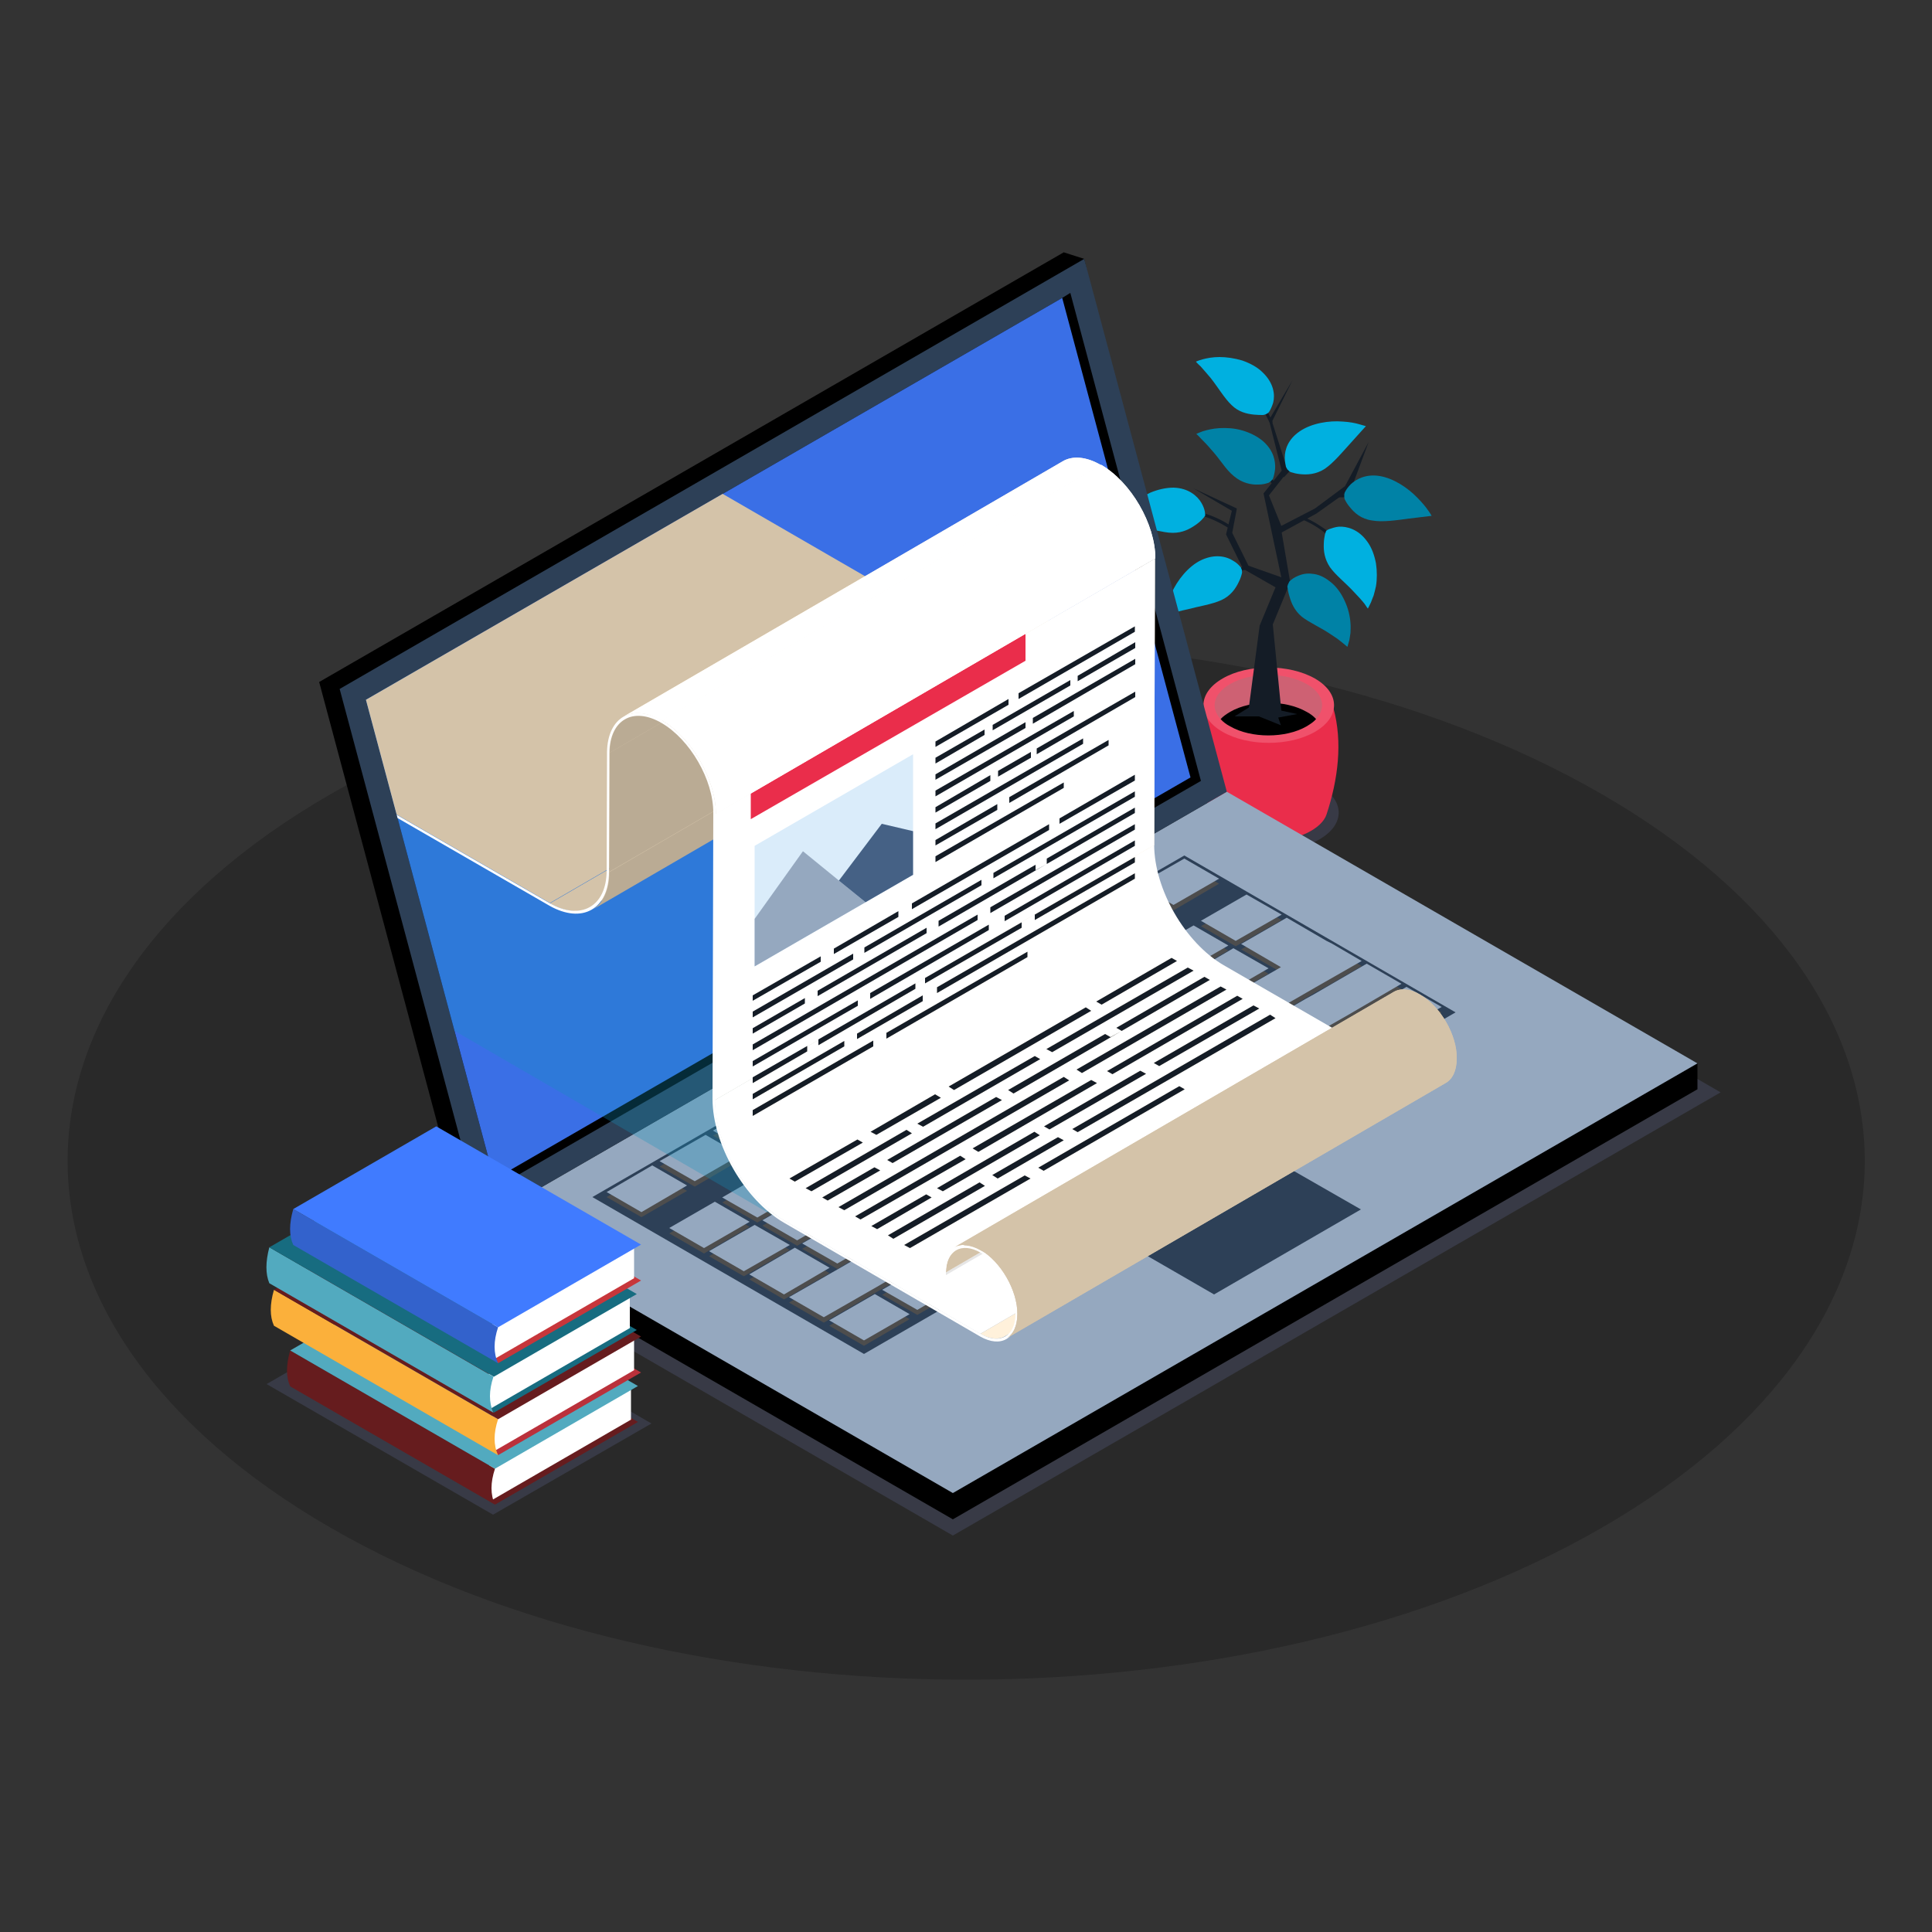 <?xml version="1.0" encoding="utf-8"?>
<!-- Generator: Adobe Illustrator 19.0.0, SVG Export Plug-In . SVG Version: 6.00 Build 0)  -->
<svg version="1.1" id="Layer_1" xmlns="http://www.w3.org/2000/svg" xmlns:xlink="http://www.w3.org/1999/xlink" x="0px" y="0px"
	 viewBox="0 0 500 500" style="enable-background:new 0 0 500 500;" xml:space="preserve">
<rect x="0" y="0" width="500" height="500" fill="#333333" stroke="none"/>
<style type="text/css">
	.st0{opacity:0.2;}
	.st1{opacity:0.3;fill:#5C618A;}
	.st2{fill:#EA2D4B;}
	.st3{fill:#F0516B;}
	.st4{opacity:0.75;fill:#C26776;}
	.st5{fill:#141C26;}
	.st6{fill:#00B0E0;}
	.st7{fill:#0082A6;}
	.st8{fill:#95A8BF;}
	.st9{fill:#2D4057;}
	.st10{fill:#4D4D4D;}
	.st11{fill:#3A6FE6;}
	.st12{opacity:0.3;clip-path:url(#XMLID_2_);fill:#1390BA;}
	.st13{clip-path:url(#XMLID_2_);}
	.st14{fill:#D4C3A9;}
	.st15{fill:#BAAB94;}
	.st16{clip-path:url(#XMLID_2_);fill:#FFFFFF;}
	.st17{fill:#E6E6E6;}
	.st18{fill:#FFF1DB;}
	.st19{fill:#FFFFFF;}
	.st20{fill:#DAECFA;}
	.st21{fill:#456185;}
	.st22{fill:#661C1E;}
	.st23{fill:#52AABF;}
	.st24{fill:#BA313B;}
	.st25{fill:#FBB03B;}
	.st26{fill:#176C80;}
	.st27{fill:#C7363B;}
	.st28{fill:#3362CC;}
	.st29{fill:#407BFF;}
</style>
<path id="XMLID_451_" class="st0" d="M414.5,205.5c90.8,52.4,90.8,137.5,0,189.9s-238.1,52.4-328.9,0c-90.8-52.4-90.8-137.5,0-189.9
	C176.4,153,323.6,153,414.5,205.5z"/>
<path id="XMLID_450_" class="st1" d="M317.6,203.4c-6.6,3.8-6.6,10,0,13.8c6.6,3.8,17.3,3.8,23.9,0c6.6-3.8,6.6-10,0-13.8
	C334.9,199.6,324.2,199.6,317.6,203.4z"/>
<polygon id="XMLID_449_" class="st1" points="328.2,350.3 445.3,282.7 317.5,208.9 118.8,323.6 246.6,397.4 312.5,359.4 "/>
<polygon id="XMLID_448_" class="st1" points="69,358.2 127.6,392 168.6,368.4 110,334.5 "/>
<g id="XMLID_417_">
	<g id="XMLID_418_">
		<path id="XMLID_447_" class="st2" d="M311.5,183.3c11.2,0,22.4,0,33.6,0c2.4,8.8,1.2,18.4-1.8,27.5c-0.6,1.8-2.4,3.5-5.1,4.8
			c-6.1,2.9-13.6,2.9-19.7,0c-2.7-1.3-4.5-3-5.1-4.8C310.3,201.7,309,192,311.5,183.3z"/>
		<path id="XMLID_446_" class="st3" d="M316.4,175.6c-6.6,3.8-6.6,10,0,13.8c6.6,3.8,17.3,3.8,23.9,0c6.6-3.8,6.6-10,0-13.8
			C333.6,171.8,322.9,171.8,316.4,175.6z"/>
		<path id="XMLID_445_" class="st4" d="M315.9,186.1c0.6,0.7,1.5,1.4,2.5,1.9c5.4,3.1,14.3,3.1,19.7,0c1-0.6,1.9-1.2,2.5-1.9
			c2.7-2.9,1.9-6.7-2.5-9.1c-5.4-3.1-14.3-3.1-19.7,0C314,179.5,313.2,183.2,315.9,186.1z"/>
		<path id="XMLID_444_" d="M315.9,186.1c0.6,0.7,1.5,1.4,2.5,1.9c5.4,3.1,14.3,3.1,19.7,0c1-0.6,1.9-1.2,2.5-1.9
			c-0.6-0.7-1.5-1.4-2.5-1.9c-5.4-3.1-14.3-3.1-19.7,0C317.4,184.8,316.5,185.4,315.9,186.1z"/>
		<polygon id="XMLID_443_" class="st5" points="331.6,183.9 329.4,161.6 333.9,150.7 331.7,137.8 340.7,132.9 349.7,126.5 
			354.2,114.4 348.1,125.8 340.3,131.6 331.6,136.1 328.4,128.2 333.3,122 329.2,109.1 334.5,98.4 328.4,108.7 331.7,121.8 
			327,127.7 331.6,149.4 323.1,146.4 318.9,137.9 320.1,131.6 308.9,126.4 318.8,132.2 317.3,138.3 321.7,147.2 330.1,152 
			326,161.9 323.2,183.1 319.5,185.4 325.8,185.4 331.5,187.7 330.8,185.7 335.7,184.8 		"/>
		<g id="XMLID_440_">
			<path id="XMLID_442_" class="st5" d="M320.2,147.9c0.4-0.1,0.8-0.2,1.3-0.3l1.2-0.2l-0.1-0.8l-1.2,0.2c-0.4,0.1-0.9,0.2-1.3,0.3
				L320.2,147.9z"/>
			<path id="XMLID_441_" class="st6" d="M301.8,159.2c0,0,0.6-0.2,1.6-0.5c1-0.3,2.4-0.7,3.9-1c3-0.8,6.4-1.3,8.8-2.4
				c2.4-1.1,3.7-3,4.5-4.7c0.4-0.8,0.7-1.7,0.8-2.2c0.1-0.3,0-0.5,0-0.7c0-0.2,0-0.2,0-0.2s0-0.1-0.1-0.2c-0.1-0.1,0-0.4-0.3-0.6
				c-0.4-0.5-1-1.1-1.9-1.6c-1.7-1.1-4.6-1.8-8.1-0.2c-3.5,1.6-6.4,5.4-7.8,8.6c-0.7,1.6-1.1,3.1-1.3,4.2
				C301.9,158.6,301.8,159.2,301.8,159.2z"/>
		</g>
		<g id="XMLID_437_">
			<path id="XMLID_439_" class="st5" d="M310.3,133.2l1.2,0.4c2.5,0.8,4.9,2,7.1,3.5l0.5-0.6c-2.2-1.6-4.7-2.8-7.3-3.6l-1.3-0.4
				L310.3,133.2z"/>
			<path id="XMLID_438_" class="st6" d="M289.1,135.8c0,0,0.6,0,1.7,0.1c0.5,0,1.1,0.1,1.8,0.2c0.7,0.1,1.4,0.2,2.1,0.3
				c1.5,0.2,3.1,0.6,4.6,0.9c1.5,0.3,2.9,0.6,4.2,0.6c2.6,0,4.4-1,6-2.1c0.7-0.5,1.4-1.1,1.8-1.6c0.4-0.4,0.6-0.8,0.6-0.8
				s0.1-1.5-1-3.3c-1-1.7-3.3-3.8-7.2-3.9c-2,0-4.1,0.5-6,1.3c-1.9,0.9-3.6,2.1-4.9,3.4c-0.7,0.6-1.2,1.2-1.7,1.8
				c-0.5,0.6-0.8,1.1-1.1,1.6C289.4,135.3,289.1,135.8,289.1,135.8z"/>
		</g>
		<g id="XMLID_434_">
			<path id="XMLID_436_" class="st5" d="M344.5,138.2l-1-0.8c-2.1-1.6-4.3-2.9-6.8-3.9l-0.3,0.7c2.4,0.9,4.6,2.2,6.6,3.8l1,0.8
				L344.5,138.2z"/>
			<path id="XMLID_435_" class="st6" d="M354,157.5c0,0,0.3-0.5,0.8-1.6c0.2-0.5,0.4-1.1,0.7-1.8c0.2-0.7,0.4-1.5,0.6-2.4
				c0.3-1.8,0.3-3.9,0-5.9c-0.4-2.1-1.1-4.1-2.3-5.7c-2.3-3.2-5.3-3.9-7.3-3.8c-1,0.1-1.8,0.4-2.4,0.6c-0.6,0.2-0.9,0.5-0.9,0.5
				s-0.1,0.3-0.3,0.9c-0.1,0.6-0.3,1.4-0.3,2.4c-0.1,1.9,0.2,4,1.6,6.1c1.5,2.1,4.1,4.1,6.2,6.4c0.5,0.5,1,1.1,1.5,1.6
				c0.4,0.5,0.9,1,1.2,1.4C353.6,157,354,157.5,354,157.5z"/>
		</g>
		<g id="XMLID_431_">
			<polygon id="XMLID_433_" class="st5" points="334.8,151.2 333.6,150.7 332,150.3 331.8,151 333.3,151.5 334.5,151.9 			"/>
			<path id="XMLID_432_" class="st7" d="M348.7,167.4c0,0,0.2-0.6,0.5-1.7c0.1-0.5,0.2-1.2,0.3-1.9c0-0.7,0.1-1.6,0-2.5
				c-0.1-1.8-0.6-3.9-1.5-5.8c-0.9-2-2.2-3.8-3.8-5c-1.6-1.3-3.2-1.9-4.6-2c-1.4-0.2-2.7,0.1-3.6,0.5c-1,0.4-1.7,0.9-2.1,1.3
				c-0.3,0.2-0.3,0.4-0.4,0.6c-0.1,0.1-0.1,0.2-0.1,0.2s0,0.1-0.1,0.2c0,0.2-0.2,0.4-0.1,0.7c0.1,0.6,0.2,1.4,0.5,2.3
				c0.5,1.8,1.3,3.7,3.2,5.3c1.9,1.5,4.9,2.8,7.4,4.5c0.6,0.4,1.2,0.8,1.8,1.2c0.5,0.4,1,0.8,1.4,1.1
				C348.2,167,348.7,167.4,348.7,167.4z"/>
		</g>
		<g id="XMLID_428_">
			<polygon id="XMLID_430_" class="st5" points="327.8,123.7 328.7,124.6 329.5,125.5 330.1,125 329.3,124.1 328.4,123.1 			"/>
			<path id="XMLID_429_" class="st7" d="M309.6,112.3c0,0,0.5,0.4,1.2,1.2c0.7,0.7,1.7,1.7,2.7,2.9c1,1.1,2,2.4,2.9,3.6
				c0.9,1.2,1.8,2.3,2.9,3.2c2.1,1.8,4.5,2.3,6.4,2.2c1,0,1.8-0.2,2.4-0.4c0.3,0,0.4-0.3,0.6-0.3c0.1-0.1,0.2-0.2,0.2-0.2
				s0.1-0.1,0.2-0.2c0.1-0.1,0.3-0.2,0.4-0.6c0.2-0.6,0.4-1.4,0.5-2.4c0.1-1.9-0.3-4.6-3.1-7.1c-1.4-1.2-3.3-2.2-5.4-2.8
				c-2-0.6-4.1-0.7-5.9-0.6c-1.8,0.1-3.3,0.5-4.3,0.8C310.2,112,309.6,112.3,309.6,112.3z"/>
		</g>
		<g id="XMLID_425_">
			<polygon id="XMLID_427_" class="st5" points="349.3,128 348,127.9 346.2,127.9 346.2,128.7 348,128.7 349.3,128.8 			"/>
			<path id="XMLID_426_" class="st7" d="M370.5,133.5c0,0-0.3-0.6-0.9-1.4c-0.6-0.9-1.6-2.1-2.8-3.3c-2.4-2.5-6.1-5-9.7-5.6
				c-3.6-0.6-6.1,0.8-7.5,2.1c-0.7,0.7-1.2,1.4-1.5,2c-0.2,0.3-0.1,0.5-0.2,0.7c0,0.2,0,0.2,0,0.2s0,0.1,0,0.3c0,0.2,0,0.4,0.1,0.7
				c0.3,0.6,0.7,1.3,1.3,2c1.2,1.5,2.9,3.1,5.8,3.5c2.8,0.5,6.5-0.1,9.6-0.5C367.9,133.8,370.5,133.5,370.5,133.5z"/>
		</g>
		<g id="XMLID_422_">
			<path id="XMLID_424_" class="st5" d="M334.2,120.5c-0.3,0.3-0.6,0.6-0.9,0.9c-0.5,0.5-1,1.1-1.6,1.6l0.6,0.5
				c0.5-0.5,1-1.1,1.5-1.6c0.3-0.3,0.6-0.6,0.9-0.9L334.2,120.5z"/>
			<path id="XMLID_423_" class="st6" d="M353.5,110.3c0,0-0.6-0.2-1.7-0.5c-1-0.3-2.5-0.6-4.3-0.7c-3.5-0.3-8,0.4-11.1,2.5
				c-3.1,2.1-3.9,4.8-3.9,6.8c0,1,0.2,1.9,0.3,2.4c0.1,0.3,0.3,0.4,0.3,0.6c0.1,0.1,0.2,0.2,0.2,0.2s0.1,0.1,0.2,0.2
				c0.1,0.1,0.3,0.3,0.6,0.4c0.6,0.2,1.4,0.4,2.3,0.5c1.9,0.2,4.2,0.1,6.5-1.4c2.3-1.6,4.6-4.4,6.7-6.7c1.1-1.2,2-2.2,2.7-3
				C353.1,110.7,353.5,110.3,353.5,110.3z"/>
		</g>
		<g id="XMLID_419_">
			<path id="XMLID_421_" class="st5" d="M326.8,106.1c0.2,0.4,0.5,0.7,0.7,1.1c0.4,0.8,0.8,1.6,1.2,2.4l0.7-0.3
				c-0.4-0.8-0.8-1.6-1.2-2.4c-0.2-0.4-0.4-0.8-0.7-1.1L326.8,106.1z"/>
			<path id="XMLID_420_" class="st6" d="M309.5,93.6c0,0,0.4,0.5,1.2,1.2c0.7,0.8,1.6,1.8,2.6,3c1.9,2.4,3.6,5.3,5.4,7
				c1.8,1.8,3.9,2.3,5.8,2.5c0.9,0.1,1.8,0.1,2.4,0.1c0.6-0.1,0.9-0.3,0.9-0.3c0,0,0.1-0.1,0.2-0.1c0.1-0.1,0.3-0.2,0.5-0.5
				c0.3-0.5,0.7-1.3,1-2.3c0.5-2,0.2-5-2.7-7.8c-1.4-1.4-3.3-2.4-5.3-3.1c-2-0.6-4.1-0.9-5.9-0.9c-1.8,0-3.3,0.3-4.4,0.6
				C310.1,93.3,309.5,93.6,309.5,93.6z"/>
		</g>
	</g>
</g>
<polygon id="XMLID_416_" points="439.3,281.9 246.6,393.2 124.8,322.9 124.8,316.1 317.5,211.6 439.3,275.2 "/>
<polygon id="XMLID_415_" class="st8" points="439.3,275.2 246.6,386.4 124.8,316.1 317.5,204.9 "/>
<polygon id="XMLID_414_" class="st9" points="153.3,309.8 306.5,221.4 376.7,262 223.6,350.4 "/>
<g id="XMLID_355_">
	<polygon id="XMLID_413_" class="st10" points="157,309.8 168.8,303 177.8,308.2 166,315 	"/>
	<polygon id="XMLID_412_" class="st10" points="170.7,301.9 182.6,295 191.6,300.2 179.8,307.1 	"/>
	<polygon id="XMLID_411_" class="st10" points="184.5,293.9 196.3,287.1 205.4,292.3 193.5,299.1 	"/>
	<polygon id="XMLID_410_" class="st10" points="198.3,286 210.1,279.1 219.1,284.3 207.3,291.2 	"/>
	<polygon id="XMLID_409_" class="st10" points="212,278 223.9,271.2 232.9,276.4 221.1,283.2 	"/>
	<polygon id="XMLID_408_" class="st10" points="225.8,270.1 237.6,263.2 246.7,268.5 234.8,275.3 	"/>
	<polygon id="XMLID_407_" class="st10" points="239.6,262.1 251.4,255.3 260.4,260.5 248.6,267.3 	"/>
	<polygon id="XMLID_406_" class="st10" points="253.3,254.2 265.2,247.3 274.2,252.6 262.4,259.4 	"/>
	<polygon id="XMLID_405_" class="st10" points="267.1,246.2 278.9,239.4 288,244.6 276.1,251.4 	"/>
	<polygon id="XMLID_404_" class="st10" points="280.9,238.3 292.7,231.5 301.7,236.7 289.9,243.5 	"/>
	<polygon id="XMLID_403_" class="st10" points="294.6,230.3 306.5,223.5 315.5,228.7 303.7,235.6 	"/>
	<polygon id="XMLID_402_" class="st10" points="173.2,319.2 185,312.3 194,317.5 182.2,324.4 	"/>
	<polygon id="XMLID_401_" class="st10" points="186.9,311.2 198.8,304.4 207.8,309.6 196,316.4 	"/>
	<polygon id="XMLID_400_" class="st10" points="200.7,303.3 212.5,296.4 221.6,301.6 209.7,308.5 	"/>
	<polygon id="XMLID_399_" class="st10" points="214.5,295.3 226.3,288.5 235.3,293.7 223.5,300.5 	"/>
	<polygon id="XMLID_398_" class="st10" points="228.2,287.4 240.1,280.5 249.1,285.7 237.3,292.6 	"/>
	<polygon id="XMLID_397_" class="st10" points="242,279.4 253.8,272.6 262.8,277.8 251,284.6 	"/>
	<polygon id="XMLID_396_" class="st10" points="255.8,271.5 267.6,264.6 276.6,269.9 264.8,276.7 	"/>
	<polygon id="XMLID_395_" class="st10" points="269.5,263.5 281.4,256.7 290.4,261.9 278.5,268.7 	"/>
	<polygon id="XMLID_394_" class="st10" points="283.3,255.6 295.1,248.7 304.1,254 292.3,260.8 	"/>
	<polygon id="XMLID_393_" class="st10" points="297,247.6 308.9,240.8 317.9,246 306.1,252.8 	"/>
	<polygon id="XMLID_392_" class="st10" points="310.8,239.7 322.6,232.9 331.7,238.1 319.8,244.9 	"/>
	<polygon id="XMLID_391_" class="st10" points="183.5,325.1 195.3,318.3 204.4,323.5 192.5,330.3 	"/>
	<polygon id="XMLID_390_" class="st10" points="197.3,317.2 209.1,310.4 218.1,315.6 206.3,322.4 	"/>
	<polygon id="XMLID_389_" class="st10" points="211,309.2 222.9,302.4 231.9,307.6 220.1,314.4 	"/>
	<polygon id="XMLID_388_" class="st10" points="224.8,301.3 236.6,294.5 245.7,299.7 233.8,306.5 	"/>
	<polygon id="XMLID_387_" class="st10" points="238.6,293.3 250.4,286.5 259.4,291.7 247.6,298.6 	"/>
	<polygon id="XMLID_386_" class="st10" points="252.3,285.4 264.2,278.6 273.2,283.8 261.4,290.6 	"/>
	<polygon id="XMLID_385_" class="st10" points="266.1,277.4 277.9,270.6 287,275.8 275.1,282.7 	"/>
	<polygon id="XMLID_384_" class="st10" points="279.9,269.5 291.7,262.7 300.7,267.9 288.9,274.7 	"/>
	<polygon id="XMLID_383_" class="st10" points="293.6,261.6 305.5,254.7 314.5,259.9 302.7,266.8 	"/>
	<polygon id="XMLID_382_" class="st10" points="307.4,253.6 319.2,246.8 328.3,252 316.4,258.8 	"/>
	<polygon id="XMLID_381_" class="st10" points="193.9,331.1 205.7,324.3 214.7,329.5 202.9,336.3 	"/>
	<polygon id="XMLID_380_" class="st10" points="207.6,323.2 219.5,316.3 228.5,321.5 216.7,328.4 	"/>
	<polygon id="XMLID_379_" class="st10" points="221.4,315.2 233.2,308.4 242.3,313.6 230.4,320.4 	"/>
	<polygon id="XMLID_378_" class="st10" points="235.2,307.3 247,300.4 256,305.6 244.2,312.5 	"/>
	<polygon id="XMLID_377_" class="st10" points="248.9,299.3 260.8,292.5 269.8,297.7 258,304.5 	"/>
	<polygon id="XMLID_376_" class="st10" points="262.7,291.4 274.5,284.5 283.5,289.7 271.7,296.6 	"/>
	<polygon id="XMLID_375_" class="st10" points="276.5,283.4 288.3,276.6 297.3,281.8 285.5,288.6 	"/>
	<polygon id="XMLID_374_" class="st10" points="290.2,275.5 302,268.6 311.1,273.9 299.2,280.7 	"/>
	<polygon id="XMLID_373_" class="st10" points="304,267.5 315.8,260.7 324.8,265.9 313,272.7 	"/>
	<polygon id="XMLID_372_" class="st10" points="321.2,245.7 331.5,251.6 317.7,259.6 326.8,264.8 340.5,256.8 344,254.9 352.4,250 
		344.7,245.6 343.3,244.8 333,238.8 	"/>
	<polygon id="XMLID_371_" class="st10" points="221.6,327.1 218,329.1 204.2,337.1 213.2,342.3 227,334.3 230.6,332.3 238.8,327.5 
		229.8,322.3 	"/>
	<polygon id="XMLID_370_" class="st10" points="231.7,321.2 243.6,314.4 252.6,319.6 240.8,326.4 	"/>
	<polygon id="XMLID_369_" class="st10" points="245.5,313.2 257.3,306.4 266.4,311.6 254.5,318.4 	"/>
	<polygon id="XMLID_368_" class="st10" points="259.3,305.3 271.1,298.5 280.1,303.7 268.3,310.5 	"/>
	<polygon id="XMLID_367_" class="st10" points="273,297.3 284.9,290.5 293.9,295.7 282.1,302.6 	"/>
	<polygon id="XMLID_366_" class="st10" points="286.8,289.4 298.6,282.6 307.7,287.8 295.8,294.6 	"/>
	<polygon id="XMLID_365_" class="st10" points="300.6,281.4 312.4,274.6 321.4,279.8 309.6,286.7 	"/>
	<polygon id="XMLID_364_" class="st10" points="314.3,273.5 326.2,266.7 335.2,271.9 323.4,278.7 	"/>
	<polygon id="XMLID_363_" class="st10" points="339.9,258.7 337.9,259.9 328.1,265.6 337.1,270.8 346.9,265.1 349,263.9 362.7,256 
		353.7,250.8 	"/>
	<polygon id="XMLID_362_" class="st10" points="214.6,343.1 226.4,336.2 235.4,341.4 223.6,348.3 	"/>
	<polygon id="XMLID_361_" class="st10" points="228.3,335.1 240.2,328.3 249.2,333.5 237.4,340.3 	"/>
	<polygon id="XMLID_360_" class="st10" points="242.1,327.2 253.9,320.3 263,325.5 251.1,332.4 	"/>
	<polygon id="XMLID_359_" class="st10" points="316.8,284 310.9,287.4 309,288.5 297.2,295.4 295.2,296.5 283.4,303.3 281.5,304.4 
		269.6,311.3 255.9,319.2 264.9,324.4 278.6,316.5 290.5,309.6 292.4,308.5 304.2,301.7 306.2,300.6 318,293.8 319.9,292.6 
		325.9,289.2 331.8,285.8 322.7,280.6 	"/>
	<polygon id="XMLID_358_" class="st10" points="324.7,279.5 336.5,272.6 345.5,277.9 333.7,284.7 	"/>
	<polygon id="XMLID_357_" class="st10" points="338.4,271.5 350.3,264.7 359.3,269.9 347.5,276.7 	"/>
	<polygon id="XMLID_356_" class="st10" points="352.2,263.6 364,256.8 373.1,262 361.2,268.8 	"/>
</g>
<polygon id="XMLID_354_" class="st8" points="157,308.5 168.8,301.6 177.8,306.8 166,313.7 "/>
<polygon id="XMLID_353_" class="st8" points="170.7,300.5 182.6,293.7 191.6,298.9 179.8,305.7 "/>
<polygon id="XMLID_352_" class="st8" points="184.5,292.6 196.3,285.7 205.4,290.9 193.5,297.8 "/>
<polygon id="XMLID_351_" class="st8" points="198.3,284.6 210.1,277.8 219.1,283 207.3,289.8 "/>
<polygon id="XMLID_350_" class="st8" points="212,276.7 223.9,269.8 232.9,275.1 221.1,281.9 "/>
<polygon id="XMLID_349_" class="st8" points="225.8,268.7 237.6,261.9 246.7,267.1 234.8,273.9 "/>
<polygon id="XMLID_348_" class="st8" points="239.6,260.8 251.4,253.9 260.4,259.2 248.6,266 "/>
<polygon id="XMLID_347_" class="st8" points="253.3,252.8 265.2,246 274.2,251.2 262.4,258 "/>
<polygon id="XMLID_346_" class="st8" points="267.1,244.9 278.9,238.1 288,243.3 276.1,250.1 "/>
<polygon id="XMLID_345_" class="st8" points="280.9,236.9 292.7,230.1 301.7,235.3 289.9,242.2 "/>
<polygon id="XMLID_344_" class="st8" points="294.6,229 306.5,222.2 315.5,227.4 303.7,234.2 "/>
<polygon id="XMLID_343_" class="st8" points="173.2,317.8 185,311 194,316.2 182.2,323 "/>
<polygon id="XMLID_342_" class="st8" points="186.9,309.9 198.8,303 207.8,308.2 196,315.1 "/>
<polygon id="XMLID_341_" class="st8" points="200.7,301.9 212.5,295.1 221.6,300.3 209.7,307.1 "/>
<polygon id="XMLID_340_" class="st8" points="214.5,294 226.3,287.1 235.3,292.3 223.5,299.2 "/>
<polygon id="XMLID_339_" class="st8" points="228.2,286 240.1,279.2 249.1,284.4 237.3,291.2 "/>
<polygon id="XMLID_338_" class="st8" points="242,278.1 253.8,271.2 262.8,276.5 251,283.3 "/>
<polygon id="XMLID_337_" class="st8" points="255.8,270.1 267.6,263.3 276.6,268.5 264.8,275.3 "/>
<polygon id="XMLID_336_" class="st8" points="269.5,262.2 281.4,255.3 290.4,260.6 278.5,267.4 "/>
<polygon id="XMLID_335_" class="st8" points="283.3,254.2 295.1,247.4 304.1,252.6 292.3,259.4 "/>
<polygon id="XMLID_334_" class="st8" points="297,246.3 308.9,239.5 317.9,244.7 306.1,251.5 "/>
<polygon id="XMLID_333_" class="st8" points="310.8,238.3 322.6,231.5 331.7,236.7 319.8,243.5 "/>
<polygon id="XMLID_332_" class="st8" points="183.5,323.8 195.3,317 204.4,322.2 192.5,329 "/>
<polygon id="XMLID_331_" class="st8" points="197.3,315.8 209.1,309 218.1,314.2 206.3,321 "/>
<polygon id="XMLID_330_" class="st8" points="211,307.9 222.9,301.1 231.9,306.3 220.1,313.1 "/>
<polygon id="XMLID_329_" class="st8" points="224.8,299.9 236.6,293.1 245.7,298.3 233.8,305.2 "/>
<polygon id="XMLID_328_" class="st8" points="238.6,292 250.4,285.2 259.4,290.4 247.6,297.2 "/>
<polygon id="XMLID_327_" class="st8" points="252.3,284 264.2,277.2 273.2,282.4 261.4,289.3 "/>
<polygon id="XMLID_326_" class="st8" points="266.1,276.1 277.9,269.3 287,274.5 275.1,281.3 "/>
<polygon id="XMLID_325_" class="st8" points="279.9,268.2 291.7,261.3 300.7,266.5 288.9,273.4 "/>
<polygon id="XMLID_324_" class="st8" points="293.6,260.2 305.5,253.4 314.5,258.6 302.7,265.4 "/>
<polygon id="XMLID_323_" class="st8" points="307.4,252.3 319.2,245.4 328.3,250.6 316.4,257.5 "/>
<polygon id="XMLID_322_" class="st8" points="193.9,329.8 205.7,322.9 214.7,328.1 202.9,335 "/>
<polygon id="XMLID_321_" class="st8" points="207.6,321.8 219.5,315 228.5,320.2 216.7,327 "/>
<polygon id="XMLID_320_" class="st8" points="221.4,313.9 233.2,307 242.3,312.2 230.4,319.1 "/>
<polygon id="XMLID_319_" class="st8" points="235.2,305.9 247,299.1 256,304.3 244.2,311.1 "/>
<polygon id="XMLID_318_" class="st8" points="248.9,298 260.8,291.1 269.8,296.3 258,303.2 "/>
<polygon id="XMLID_317_" class="st8" points="262.7,290 274.5,283.2 283.5,288.4 271.7,295.2 "/>
<polygon id="XMLID_316_" class="st8" points="276.5,282.1 288.3,275.2 297.3,280.5 285.5,287.3 "/>
<polygon id="XMLID_315_" class="st8" points="290.2,274.1 302,267.3 311.1,272.5 299.2,279.3 "/>
<polygon id="XMLID_314_" class="st8" points="304,266.2 315.8,259.3 324.8,264.6 313,271.4 "/>
<polygon id="XMLID_313_" class="st8" points="321.2,244.3 331.5,250.3 317.7,258.2 326.8,263.4 340.5,255.5 344,253.5 352.4,248.7 
	344.7,244.2 343.3,243.5 333,237.5 "/>
<polygon id="XMLID_312_" class="st8" points="221.6,325.7 218,327.8 204.2,335.7 213.2,340.9 227,333 230.6,330.9 238.8,326.2 
	229.8,321 "/>
<polygon id="XMLID_311_" class="st8" points="231.7,319.8 243.6,313 252.6,318.2 240.8,325 "/>
<polygon id="XMLID_310_" class="st8" points="245.5,311.9 257.3,305.1 266.4,310.3 254.5,317.1 "/>
<polygon id="XMLID_309_" class="st8" points="259.3,303.9 271.1,297.1 280.1,302.3 268.3,309.2 "/>
<polygon id="XMLID_308_" class="st8" points="273,296 284.9,289.2 293.9,294.4 282.1,301.2 "/>
<polygon id="XMLID_307_" class="st8" points="286.8,288 298.6,281.2 307.7,286.4 295.8,293.3 "/>
<polygon id="XMLID_306_" class="st8" points="300.6,280.1 312.4,273.3 321.4,278.5 309.6,285.3 "/>
<polygon id="XMLID_305_" class="st8" points="314.3,272.2 326.2,265.3 335.2,270.5 323.4,277.4 "/>
<polygon id="XMLID_304_" class="st8" points="339.9,257.4 337.9,258.5 328.1,264.2 337.1,269.4 346.9,263.8 349,262.6 362.7,254.6 
	353.7,249.4 "/>
<polygon id="XMLID_303_" class="st8" points="214.6,341.7 226.4,334.9 235.4,340.1 223.6,346.9 "/>
<polygon id="XMLID_302_" class="st8" points="228.3,333.8 240.2,326.9 249.2,332.1 237.4,339 "/>
<polygon id="XMLID_301_" class="st8" points="242.1,325.8 253.9,319 263,324.2 251.1,331 "/>
<polygon id="XMLID_300_" class="st8" points="316.8,282.7 310.9,286.1 309,287.2 297.2,294 295.2,295.1 283.4,302 281.5,303.1 
	269.6,309.9 255.9,317.9 264.9,323.1 278.6,315.1 290.5,308.3 292.4,307.2 304.2,300.4 306.2,299.2 318,292.4 319.9,291.3 
	325.9,287.9 331.8,284.5 322.7,279.2 "/>
<polygon id="XMLID_299_" class="st8" points="324.7,278.1 336.5,271.3 345.5,276.5 333.7,283.3 "/>
<polygon id="XMLID_298_" class="st8" points="338.4,270.2 350.3,263.4 359.3,268.6 347.5,275.4 "/>
<polygon id="XMLID_297_" class="st8" points="352.2,262.2 364,255.4 373.1,260.6 361.2,267.4 "/>
<polygon id="XMLID_296_" points="312.1,203.1 124.8,316.1 119.5,314.4 82.6,176.5 275.3,65.3 280.6,67 "/>
<polygon id="XMLID_295_" class="st9" points="317.5,204.9 124.8,316.1 87.9,178.3 280.6,67 "/>
<polygon id="XMLID_294_" points="310.8,202.1 128.5,307.3 127.9,305.2 94.7,181.1 274.9,77.1 277,75.8 "/>
<polygon id="XMLID_293_" class="st11" points="308.1,201.2 127.9,305.2 94.7,181.1 274.9,77.1 "/>
<polygon id="XMLID_292_" class="st9" points="352.2,313 314.2,335 290.3,321.2 328.3,299.3 "/>
<g id="XMLID_24_">
	<defs>
		<polygon id="XMLID_25_" points="471.9,263.9 288.5,384.6 127.6,304.1 94.7,181.1 273.3,78 		"/>
	</defs>
	<clipPath id="XMLID_2_">
		<use xlink:href="#XMLID_25_"  style="overflow:visible;"/>
	</clipPath>
	<polygon id="XMLID_289_" class="st12" points="5.8,201.9 201.6,315.5 283.3,268.4 87.5,154.8 	"/>
	<g id="XMLID_287_" class="st13">
		<polygon id="XMLID_288_" class="st14" points="45.8,178 159.5,111.9 256,167.7 142.3,233.7 		"/>
	</g>
	<g id="XMLID_285_" class="st13">
		<path id="XMLID_286_" class="st14" d="M266.5,168.7l-113.7,66.1c-2.7,1.6-6.4,1.3-10.5-1L256,167.7
			C260.1,170,263.8,170.2,266.5,168.7z"/>
	</g>
	<g id="XMLID_283_" class="st13">
		<path id="XMLID_284_" class="st15" d="M266.9,169.4l-113.7,66.1c2.8-1.6,4.5-5,4.5-9.8l113.7-66.1
			C271.4,164.4,269.7,167.8,266.9,169.4z"/>
	</g>
	<g id="XMLID_281_" class="st13">
		<polygon id="XMLID_282_" class="st15" points="157.8,194.8 271.5,128.7 271.4,159.6 157.7,225.6 		"/>
	</g>
	<path id="XMLID_280_" class="st16" d="M354.3,271.5l-37.6-21.7c-10-5.8-18-19.7-18-31.2L185,284.7c0,11.4,8,25.4,18,31.2l37.2,21.5
		l13.5,7.8l113.7-66.1L354.3,271.5z"/>
	<g id="XMLID_278_" class="st13">
		<polygon id="XMLID_279_" class="st17" points="244.8,329.3 358.4,263.3 358.4,264 244.8,330 		"/>
	</g>
	<g id="XMLID_276_" class="st13">
		<path id="XMLID_277_" class="st15" d="M161.7,186.2l113.7-66.1c-2.4,1.4-3.9,4.4-3.9,8.6l-113.7,66.1
			C157.8,190.6,159.3,187.6,161.7,186.2z"/>
	</g>
	<g id="XMLID_274_" class="st13">
		<path id="XMLID_275_" class="st18" d="M373.8,279.7l-113.7,66.1c-1.6,1-3.9,0.8-6.4-0.6l113.7-66.1
			C369.9,280.5,372.2,280.7,373.8,279.7z"/>
	</g>
	<g id="XMLID_272_" class="st13">
		<path id="XMLID_273_" class="st14" d="M247.4,323.5l113.7-66.1c-1.6,0.9-2.6,2.9-2.6,5.8l-113.7,66.1
			C244.8,326.5,245.8,324.5,247.4,323.5z"/>
	</g>
	<g id="XMLID_49_" class="st13">
		<g id="XMLID_779_">
			<polygon id="XMLID_852_" class="st18" points="185.2,210.6 298.9,144.6 298.7,218.7 185,284.7 			"/>
			<g id="XMLID_805_">
				<polygon id="XMLID_851_" class="st18" points="265.4,162.6 194.3,203.6 194.3,212 265.4,171 				"/>
				<g id="XMLID_835_">
					<polygon id="XMLID_850_" class="st18" points="261,180.9 242.1,191.9 242.1,193.3 261,182.4 					"/>
					<polygon id="XMLID_849_" class="st18" points="293.7,162.1 263.6,179.4 263.6,180.9 293.7,163.5 					"/>
					<polygon id="XMLID_848_" class="st18" points="254.8,188.8 242.1,196.1 242.1,197.6 254.8,190.2 					"/>
					<polygon id="XMLID_847_" class="st18" points="277,176 256.9,187.6 256.9,189 277,177.4 					"/>
					<polygon id="XMLID_846_" class="st18" points="293.8,166.2 278.9,174.9 278.9,176.3 293.8,167.7 					"/>
					<polygon id="XMLID_845_" class="st18" points="293.8,170.5 267.3,185.8 267.3,187.3 293.8,171.9 					"/>
					<polygon id="XMLID_844_" class="st18" points="265.4,186.9 242.1,200.4 242.1,201.8 265.4,188.4 					"/>
					<polygon id="XMLID_843_" class="st18" points="277.9,184 242.1,204.6 242.1,206.1 277.9,185.4 					"/>
					<polygon id="XMLID_842_" class="st18" points="256.3,200.6 242.1,208.9 242.1,210.3 256.3,202.1 					"/>
					<polygon id="XMLID_841_" class="st18" points="293.8,179 268.3,193.7 268.3,195.2 293.8,180.4 					"/>
					<polygon id="XMLID_840_" class="st18" points="266.8,194.6 258.3,199.5 258.3,201 266.8,196.1 					"/>
					<polygon id="XMLID_839_" class="st18" points="280.3,191.1 242.1,213.1 242.1,214.6 280.3,192.5 					"/>
					<polygon id="XMLID_838_" class="st18" points="286.9,191.5 261.2,206.3 261.2,207.8 286.9,192.9 					"/>
					<polygon id="XMLID_837_" class="st18" points="258.1,208.1 242.1,217.4 242.1,218.8 258.1,209.6 					"/>
					<polygon id="XMLID_836_" class="st18" points="275.3,202.5 242.1,221.6 242.1,223.1 275.3,203.9 					"/>
				</g>
				<g id="XMLID_810_">
					<polygon id="XMLID_834_" class="st18" points="212.4,247.5 194.8,257.6 194.8,259 212.4,248.9 					"/>
					<polygon id="XMLID_833_" class="st18" points="232.5,235.8 215.8,245.5 215.8,246.9 232.5,237.3 					"/>
					<polygon id="XMLID_832_" class="st18" points="271.5,213.3 236,233.8 236,235.3 271.5,214.8 					"/>
					<polygon id="XMLID_831_" class="st18" points="274.2,211.8 274.2,213.2 293.7,202 293.7,200.5 					"/>
					<polygon id="XMLID_830_" class="st18" points="223.7,245.2 223.7,246.6 254,229.1 254,227.7 					"/>
					<polygon id="XMLID_829_" class="st18" points="220.8,246.8 194.8,261.8 194.8,263.3 220.8,248.3 					"/>
					<polygon id="XMLID_828_" class="st18" points="257.1,225.9 257.1,227.3 293.7,206.2 293.7,204.8 					"/>
					<polygon id="XMLID_827_" class="st18" points="208.3,258.3 194.8,266.1 194.8,267.5 208.3,259.7 					"/>
					<polygon id="XMLID_826_" class="st18" points="239.8,240.1 211.6,256.4 211.6,257.8 239.8,241.5 					"/>
					<polygon id="XMLID_825_" class="st18" points="270.9,222.2 270.9,223.6 268,225.2 268,223.8 242.9,238.3 242.9,239.8 
						293.7,210.4 293.7,209 					"/>
					<polygon id="XMLID_824_" class="st18" points="256.3,234.8 256.3,236.3 293.7,214.7 293.7,213.3 					"/>
					<polygon id="XMLID_823_" class="st18" points="253,236.7 194.8,270.3 194.8,271.8 253,238.1 					"/>
					<polygon id="XMLID_822_" class="st18" points="222,258.9 194.8,274.6 194.8,276 222,260.3 					"/>
					<polygon id="XMLID_821_" class="st18" points="255.9,239.3 225.2,257 225.2,258.5 255.9,240.7 					"/>
					<polygon id="XMLID_820_" class="st18" points="260,237 260,238.4 293.7,218.9 293.7,217.5 					"/>
					<polygon id="XMLID_819_" class="st18" points="208.9,270.7 194.8,278.8 194.8,280.3 208.9,272.1 					"/>
					<polygon id="XMLID_818_" class="st18" points="211.8,269 211.8,270.5 236.9,255.9 236.9,254.5 					"/>
					<polygon id="XMLID_817_" class="st18" points="267.8,236.7 267.8,238.1 293.7,223.2 293.7,221.8 					"/>
					<polygon id="XMLID_816_" class="st18" points="264.4,238.7 239.4,253.1 239.4,254.5 264.4,240.1 					"/>
					<polygon id="XMLID_815_" class="st18" points="218.5,269.4 194.8,283.1 194.8,284.5 218.5,270.8 					"/>
					<polygon id="XMLID_814_" class="st18" points="221.8,267.5 221.8,268.9 238.8,259.1 238.8,257.6 					"/>
					<polygon id="XMLID_813_" class="st18" points="242.5,255.5 242.5,257 293.7,227.4 293.7,226 					"/>
					<polygon id="XMLID_812_" class="st18" points="226,269.3 194.8,287.3 194.8,288.8 226,270.8 					"/>
					<polygon id="XMLID_811_" class="st18" points="229.4,267.3 229.4,268.8 265.9,247.7 265.9,246.3 					"/>
				</g>
				<g id="XMLID_806_">
					<polygon id="XMLID_809_" class="st18" points="236.3,226.4 195.3,250.1 195.3,218.9 236.3,195.2 					"/>
					<polygon id="XMLID_808_" class="st18" points="195.3,237.8 207.8,220.3 224,233.5 195.3,250.1 					"/>
					<polygon id="XMLID_807_" class="st18" points="217.1,227.9 228.2,213.2 236.3,215.1 236.3,226.4 224,233.5 					"/>
				</g>
			</g>
			<g id="XMLID_780_">
				<polygon id="XMLID_804_" class="st18" points="221.9,294.9 204.3,305 205.7,305.8 223.3,295.7 				"/>
				<polygon id="XMLID_803_" class="st18" points="242,283.2 225.3,292.9 226.8,293.7 243.5,284.1 				"/>
				<polygon id="XMLID_802_" class="st18" points="281,260.7 245.5,281.2 246.9,282.1 282.4,261.6 				"/>
				<polygon id="XMLID_801_" class="st18" points="283.7,259.2 285.1,260 304.6,248.7 303.2,247.9 				"/>
				<polygon id="XMLID_800_" class="st18" points="237.4,290.8 238.9,291.6 269.2,274.1 267.8,273.3 				"/>
				<polygon id="XMLID_799_" class="st18" points="234.6,292.4 208.5,307.5 210,308.3 236,293.3 				"/>
				<polygon id="XMLID_798_" class="st18" points="270.8,271.5 272.3,272.3 308.9,251.2 307.4,250.4 				"/>
				<polygon id="XMLID_797_" class="st18" points="226.3,302.1 212.8,309.9 214.2,310.7 227.8,302.9 				"/>
				<polygon id="XMLID_796_" class="st18" points="257.8,283.9 229.6,300.2 231,301 259.3,284.7 				"/>
				<polygon id="XMLID_795_" class="st18" points="288.9,266 290.3,266.8 287.4,268.4 286,267.6 260.9,282.1 262.3,283 313.1,253.6 
					311.7,252.8 				"/>
				<polygon id="XMLID_794_" class="st18" points="278.6,276.8 280,277.7 317.4,256.1 315.9,255.3 				"/>
				<polygon id="XMLID_793_" class="st18" points="275.3,278.7 217,312.4 218.5,313.2 276.7,279.6 				"/>
				<polygon id="XMLID_792_" class="st18" points="248.5,299.1 221.3,314.8 222.7,315.6 249.9,300 				"/>
				<polygon id="XMLID_791_" class="st18" points="282.4,279.5 251.7,297.2 253.2,298.1 283.9,280.3 				"/>
				<polygon id="XMLID_790_" class="st18" points="286.5,277.2 287.9,278 321.6,258.5 320.2,257.7 				"/>
				<polygon id="XMLID_789_" class="st18" points="239.7,309.1 225.5,317.3 227,318.1 241.1,309.9 				"/>
				<polygon id="XMLID_788_" class="st18" points="242.5,307.5 244,308.3 269.1,293.8 267.7,292.9 				"/>
				<polygon id="XMLID_787_" class="st18" points="298.6,275.1 300,275.9 325.9,261 324.4,260.2 				"/>
				<polygon id="XMLID_786_" class="st18" points="295.1,277.1 270.2,291.5 271.6,292.3 296.6,277.9 				"/>
				<polygon id="XMLID_785_" class="st18" points="253.5,306 229.8,319.7 231.2,320.6 254.9,306.9 				"/>
				<polygon id="XMLID_784_" class="st18" points="256.8,304.1 258.2,305 275.3,295.1 273.8,294.3 				"/>
				<polygon id="XMLID_783_" class="st18" points="277.5,292.2 278.9,293 330.1,263.5 328.7,262.6 				"/>
				<polygon id="XMLID_782_" class="st18" points="265.2,304.2 234,322.2 235.5,323 266.7,305 				"/>
				<polygon id="XMLID_781_" class="st18" points="268.7,302.2 270.1,303 306.6,281.9 305.2,281.1 				"/>
			</g>
		</g>
		<g id="XMLID_705_">
			<polygon id="XMLID_778_" class="st19" points="185.2,210.6 298.9,144.6 298.7,218.7 185,284.7 			"/>
			<g id="XMLID_731_">
				<polygon id="XMLID_777_" class="st2" points="265.4,162.6 194.3,203.6 194.3,212 265.4,171 				"/>
				<g id="XMLID_761_">
					<polygon id="XMLID_776_" class="st5" points="261,180.9 242.1,191.9 242.1,193.3 261,182.4 					"/>
					<polygon id="XMLID_775_" class="st5" points="293.7,162.1 263.6,179.4 263.6,180.9 293.7,163.5 					"/>
					<polygon id="XMLID_774_" class="st5" points="254.8,188.8 242.1,196.1 242.1,197.6 254.8,190.2 					"/>
					<polygon id="XMLID_773_" class="st5" points="277,176 256.9,187.6 256.9,189 277,177.4 					"/>
					<polygon id="XMLID_772_" class="st5" points="293.8,166.2 278.9,174.9 278.9,176.3 293.8,167.7 					"/>
					<polygon id="XMLID_771_" class="st5" points="293.8,170.5 267.3,185.8 267.3,187.3 293.8,171.9 					"/>
					<polygon id="XMLID_770_" class="st5" points="265.4,186.9 242.1,200.4 242.1,201.8 265.4,188.4 					"/>
					<polygon id="XMLID_769_" class="st5" points="277.9,184 242.1,204.6 242.1,206.1 277.9,185.4 					"/>
					<polygon id="XMLID_768_" class="st5" points="256.3,200.6 242.1,208.9 242.1,210.3 256.3,202.1 					"/>
					<polygon id="XMLID_767_" class="st5" points="293.8,179 268.3,193.7 268.3,195.2 293.8,180.4 					"/>
					<polygon id="XMLID_766_" class="st5" points="266.8,194.6 258.3,199.5 258.3,201 266.8,196.1 					"/>
					<polygon id="XMLID_765_" class="st5" points="280.3,191.1 242.1,213.1 242.1,214.6 280.3,192.5 					"/>
					<polygon id="XMLID_764_" class="st5" points="286.9,191.5 261.2,206.3 261.2,207.8 286.9,192.9 					"/>
					<polygon id="XMLID_763_" class="st5" points="258.1,208.1 242.1,217.4 242.1,218.8 258.1,209.6 					"/>
					<polygon id="XMLID_762_" class="st5" points="275.3,202.5 242.1,221.6 242.1,223.1 275.3,203.9 					"/>
				</g>
				<g id="XMLID_736_">
					<polygon id="XMLID_760_" class="st5" points="212.4,247.5 194.8,257.6 194.8,259 212.4,248.9 					"/>
					<polygon id="XMLID_759_" class="st5" points="232.5,235.8 215.8,245.5 215.8,246.9 232.5,237.3 					"/>
					<polygon id="XMLID_758_" class="st5" points="271.5,213.3 236,233.8 236,235.3 271.5,214.8 					"/>
					<polygon id="XMLID_757_" class="st5" points="274.2,211.8 274.2,213.2 293.7,202 293.7,200.5 					"/>
					<polygon id="XMLID_756_" class="st5" points="223.7,245.2 223.7,246.6 254,229.1 254,227.7 					"/>
					<polygon id="XMLID_755_" class="st5" points="220.8,246.8 194.8,261.8 194.8,263.3 220.8,248.3 					"/>
					<polygon id="XMLID_754_" class="st5" points="257.1,225.9 257.1,227.3 293.7,206.2 293.7,204.8 					"/>
					<polygon id="XMLID_753_" class="st5" points="208.3,258.3 194.8,266.1 194.8,267.5 208.3,259.7 					"/>
					<polygon id="XMLID_752_" class="st5" points="239.8,240.1 211.6,256.4 211.6,257.8 239.8,241.5 					"/>
					<polygon id="XMLID_751_" class="st5" points="270.9,222.2 270.9,223.6 268,225.2 268,223.8 242.9,238.3 242.9,239.8 
						293.7,210.4 293.7,209 					"/>
					<polygon id="XMLID_750_" class="st5" points="256.3,234.8 256.3,236.3 293.7,214.7 293.7,213.3 					"/>
					<polygon id="XMLID_749_" class="st5" points="253,236.7 194.8,270.3 194.8,271.8 253,238.1 					"/>
					<polygon id="XMLID_748_" class="st5" points="222,258.9 194.8,274.6 194.8,276 222,260.3 					"/>
					<polygon id="XMLID_747_" class="st5" points="255.9,239.3 225.2,257 225.2,258.5 255.9,240.7 					"/>
					<polygon id="XMLID_746_" class="st5" points="260,237 260,238.4 293.7,218.9 293.7,217.5 					"/>
					<polygon id="XMLID_745_" class="st5" points="208.9,270.7 194.8,278.8 194.8,280.3 208.9,272.1 					"/>
					<polygon id="XMLID_744_" class="st5" points="211.8,269 211.8,270.5 236.9,255.9 236.9,254.5 					"/>
					<polygon id="XMLID_743_" class="st5" points="267.8,236.7 267.8,238.1 293.7,223.2 293.7,221.8 					"/>
					<polygon id="XMLID_742_" class="st5" points="264.4,238.7 239.4,253.1 239.4,254.5 264.4,240.1 					"/>
					<polygon id="XMLID_741_" class="st5" points="218.5,269.4 194.8,283.1 194.8,284.5 218.5,270.8 					"/>
					<polygon id="XMLID_740_" class="st5" points="221.8,267.5 221.8,268.9 238.8,259.1 238.8,257.6 					"/>
					<polygon id="XMLID_739_" class="st5" points="242.5,255.5 242.5,257 293.7,227.4 293.7,226 					"/>
					<polygon id="XMLID_738_" class="st5" points="226,269.3 194.8,287.3 194.8,288.8 226,270.8 					"/>
					<polygon id="XMLID_737_" class="st5" points="229.4,267.3 229.4,268.8 265.9,247.7 265.9,246.3 					"/>
				</g>
				<g id="XMLID_732_">
					<polygon id="XMLID_735_" class="st20" points="236.3,226.4 195.3,250.1 195.3,218.9 236.3,195.2 					"/>
					<polygon id="XMLID_734_" class="st8" points="195.3,237.8 207.8,220.3 224,233.5 195.3,250.1 					"/>
					<polygon id="XMLID_733_" class="st21" points="217.1,227.9 228.2,213.2 236.3,215.1 236.3,226.4 224,233.5 					"/>
				</g>
			</g>
			<g id="XMLID_706_">
				<polygon id="XMLID_730_" class="st5" points="221.9,294.9 204.3,305 205.7,305.8 223.3,295.7 				"/>
				<polygon id="XMLID_729_" class="st5" points="242,283.2 225.3,292.9 226.8,293.7 243.5,284.1 				"/>
				<polygon id="XMLID_728_" class="st5" points="281,260.7 245.5,281.2 246.9,282.1 282.4,261.6 				"/>
				<polygon id="XMLID_727_" class="st5" points="283.7,259.2 285.1,260 304.6,248.7 303.2,247.9 				"/>
				<polygon id="XMLID_726_" class="st5" points="237.4,290.8 238.9,291.6 269.2,274.1 267.8,273.3 				"/>
				<polygon id="XMLID_725_" class="st5" points="234.6,292.4 208.5,307.5 210,308.3 236,293.3 				"/>
				<polygon id="XMLID_724_" class="st5" points="270.8,271.5 272.3,272.3 308.9,251.2 307.4,250.4 				"/>
				<polygon id="XMLID_723_" class="st5" points="226.3,302.1 212.8,309.9 214.2,310.7 227.8,302.9 				"/>
				<polygon id="XMLID_722_" class="st5" points="257.8,283.9 229.6,300.2 231,301 259.3,284.7 				"/>
				<polygon id="XMLID_721_" class="st5" points="288.9,266 290.3,266.8 287.4,268.4 286,267.6 260.9,282.1 262.3,283 313.1,253.6 
					311.7,252.8 				"/>
				<polygon id="XMLID_720_" class="st5" points="278.6,276.8 280,277.7 317.4,256.1 315.9,255.3 				"/>
				<polygon id="XMLID_719_" class="st5" points="275.3,278.7 217,312.4 218.5,313.2 276.7,279.6 				"/>
				<polygon id="XMLID_718_" class="st5" points="248.5,299.1 221.3,314.8 222.7,315.6 249.9,300 				"/>
				<polygon id="XMLID_717_" class="st5" points="282.4,279.5 251.7,297.2 253.2,298.1 283.9,280.3 				"/>
				<polygon id="XMLID_716_" class="st5" points="286.5,277.2 287.9,278 321.6,258.5 320.2,257.7 				"/>
				<polygon id="XMLID_715_" class="st5" points="239.7,309.1 225.5,317.3 227,318.1 241.1,309.9 				"/>
				<polygon id="XMLID_714_" class="st5" points="242.5,307.5 244,308.3 269.1,293.8 267.7,292.9 				"/>
				<polygon id="XMLID_713_" class="st5" points="298.6,275.1 300,275.9 325.9,261 324.4,260.2 				"/>
				<polygon id="XMLID_712_" class="st5" points="295.1,277.1 270.2,291.5 271.6,292.3 296.6,277.9 				"/>
				<polygon id="XMLID_711_" class="st5" points="253.5,306 229.8,319.7 231.2,320.6 254.9,306.9 				"/>
				<polygon id="XMLID_710_" class="st5" points="256.8,304.1 258.2,305 275.3,295.1 273.8,294.3 				"/>
				<polygon id="XMLID_709_" class="st5" points="277.5,292.2 278.9,293 330.1,263.5 328.7,262.6 				"/>
				<polygon id="XMLID_708_" class="st5" points="265.2,304.2 234,322.2 235.5,323 266.7,305 				"/>
				<polygon id="XMLID_707_" class="st5" points="268.7,302.2 270.1,303 306.6,281.9 305.2,281.1 				"/>
			</g>
		</g>
	</g>
	<g id="XMLID_42_" class="st13">
		<g id="XMLID_83_">
			<path id="XMLID_92_" class="st18" d="M161.3,185.5L275,119.4c2.5-1.5,6.1-1.3,10,1l-113.7,66.1
				C167.4,184.2,163.9,184,161.3,185.5z"/>
		</g>
		<g id="XMLID_81_">
			<path id="XMLID_82_" class="st19" d="M161.3,185.5L275,119.4c2.5-1.5,6.1-1.3,10,1l-113.7,66.1
				C167.4,184.2,163.9,184,161.3,185.5z"/>
		</g>
	</g>
	<g id="XMLID_35_" class="st13">
		<g id="XMLID_90_">
			<path id="XMLID_91_" class="st19" d="M171.3,186.4l113.7-66.1c7.7,4.5,14,15.3,14,24.2l-113.7,66.1
				C185.3,201.7,179,190.9,171.3,186.4z"/>
		</g>
		<g id="XMLID_88_">
			<path id="XMLID_89_" class="st19" d="M171.3,186.4l113.7-66.1c7.7,4.5,14,15.3,14,24.2l-113.7,66.1
				C185.3,201.7,179,190.9,171.3,186.4z"/>
		</g>
	</g>
	<g id="XMLID_33_" class="st13">
		<path id="XMLID_34_" class="st19" d="M171.3,186.4c7.7,4.5,14,15.3,14,24.2l-0.2,74.1c0,11.4,8,25.4,18,31.2l50.7,29.3
			c5,2.9,9,0.6,9-5.2c0-6-4-13-9-15.8c-5-2.9-9-0.5-9,5.2l0,0.7l-0.6-0.3l0-0.7c0-6.1,4.3-8.5,9.6-5.5c5.3,3,9.6,10.5,9.5,16.5
			c0,6.4-4.3,8.8-9.6,5.8L203,316.5c-10.3-5.9-18.6-20.4-18.6-32.1l0.2-74.1c0-8.5-6-18.9-13.4-23.2c-7.4-4.3-13.4-0.8-13.5,7.7
			l-0.1,30.8c0,9.7-6.9,13.6-15.4,8.8l-96.5-55.7l0-0.7l96.5,55.7c8.1,4.7,14.8,0.9,14.8-8.4l0.1-30.8
			C157.3,185.6,163.6,182,171.3,186.4z"/>
	</g>
	<g id="XMLID_26_" class="st13">
		<g id="XMLID_86_">
			<path id="XMLID_87_" class="st14" d="M247,322.8l113.7-66.1c1.7-1,4.2-0.9,6.8,0.7c5.3,3,9.6,10.5,9.5,16.5
				c0,3.2-1.1,5.4-2.9,6.4l-113.7,66.1c1.8-1,2.9-3.2,2.9-6.4c0-6.1-4.3-13.5-9.5-16.5C251.2,322,248.7,321.8,247,322.8z"/>
		</g>
		<g id="XMLID_84_">
			<path id="XMLID_85_" class="st14" d="M247,322.8l113.7-66.1c1.7-1,4.2-0.9,6.8,0.7c5.3,3,9.6,10.5,9.5,16.5
				c0,3.2-1.1,5.4-2.9,6.4l-113.7,66.1c1.8-1,2.9-3.2,2.9-6.4c0-6.1-4.3-13.5-9.5-16.5C251.2,322,248.7,321.8,247,322.8z"/>
		</g>
	</g>
</g>
<g id="XMLID_19_">
	<path id="XMLID_23_" class="st22" d="M128.1,389.4l37-21.4l-9-5.2l-28,17.3C126.9,384.3,126.9,387.4,128.1,389.4z"/>
	<path id="XMLID_22_" class="st19" d="M127,388.4l36.3-21l0-9.3l-37,21.4C125.1,383.8,125.8,386.5,127,388.4z"/>
	<path id="XMLID_21_" class="st22" d="M75.1,358.8l53,30.6c-1.2-2.6-1.2-5.7,0-9.3l-53-30.6C74,353.3,74,356.4,75.1,358.8z"/>
	<polygon id="XMLID_20_" class="st23" points="75.1,349.5 128.1,380.1 165.1,358.7 112.1,328.1 	"/>
</g>
<g id="XMLID_14_">
	<path id="XMLID_18_" class="st24" d="M128.9,376.6l37-21.4l-9-5.2l-28,17.3C127.7,371.5,127.7,374.6,128.9,376.6z"/>
	<path id="XMLID_17_" class="st19" d="M127.8,375.6l36.3-21v-9.3l-37,21.4C125.9,370.9,126.6,373.6,127.8,375.6z"/>
	<path id="XMLID_16_" class="st25" d="M70.9,343.1l58,33.5c-1.2-2.6-1.2-5.7,0-9.3l-58-33.5C69.8,337.6,69.8,340.7,70.9,343.1z"/>
	<polygon id="XMLID_15_" class="st22" points="70.9,333.8 128.9,367.3 165.9,345.9 107.9,312.4 	"/>
</g>
<g id="XMLID_9_">
	<path id="XMLID_13_" class="st26" d="M127.8,365.6l37-21.4l-9-5.2l-28,17.3C126.6,360.5,126.6,363.6,127.8,365.6z"/>
	<path id="XMLID_12_" class="st19" d="M126.7,364.7l36.3-21v-9.3l-37,21.4C124.8,360,125.5,362.7,126.7,364.7z"/>
	<path id="XMLID_11_" class="st23" d="M69.7,332.1l58,33.5c-1.2-2.6-1.2-5.7,0-9.3l-58-33.5C68.7,326.6,68.7,329.7,69.7,332.1z"/>
	<polygon id="XMLID_10_" class="st26" points="69.7,322.8 127.8,356.3 164.8,334.9 106.8,301.4 	"/>
</g>
<path id="XMLID_8_" class="st27" d="M128.9,352.8l37-21.4l-9-5.2l-28,17.3C127.7,347.7,127.7,350.8,128.9,352.8z"/>
<path id="XMLID_7_" class="st19" d="M127.8,351.8l36.3-21l0-9.3l-37,21.4C125.9,347.1,126.6,349.8,127.8,351.8z"/>
<path id="XMLID_6_" class="st28" d="M75.9,322.2l53,30.6c-1.2-2.6-1.2-5.7,0-9.3l-53-30.6C74.8,316.7,74.8,319.8,75.9,322.2z"/>
<polygon id="XMLID_5_" class="st29" points="75.9,312.9 128.9,343.5 165.9,322.1 112.9,291.5 "/>
</svg>
